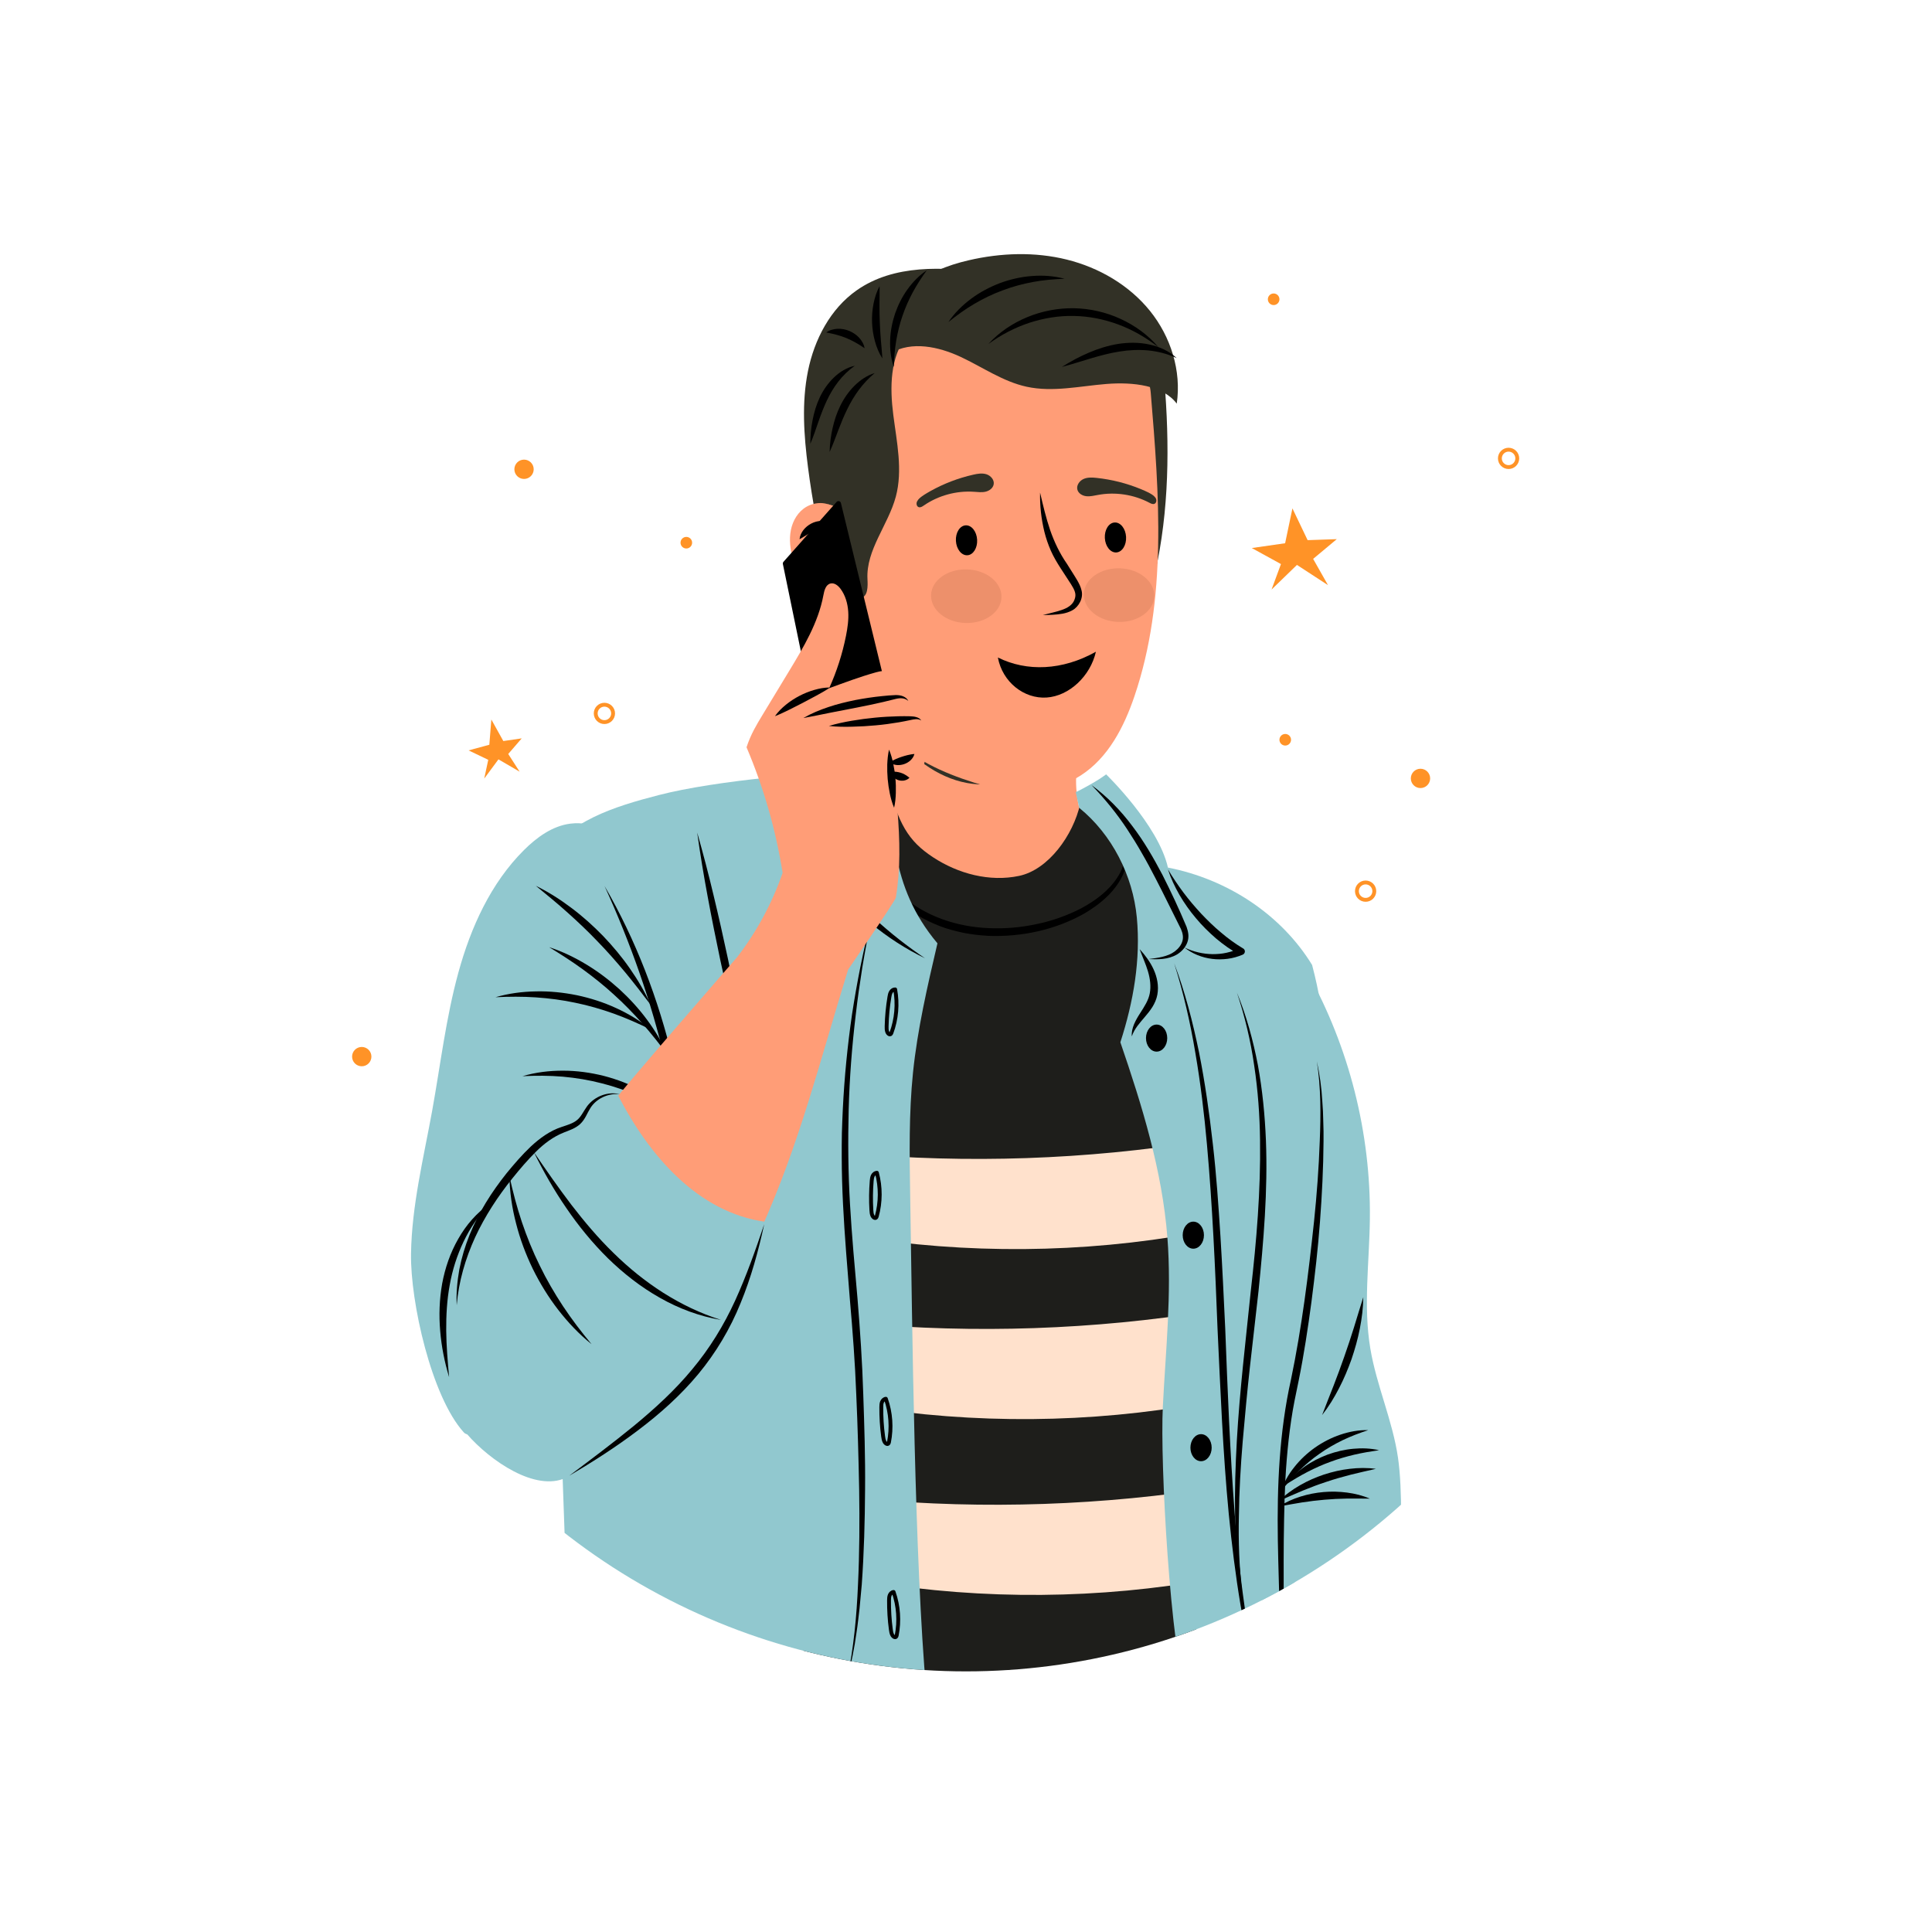 <?xml version="1.0" encoding="utf-8"?>
<!-- Generator: Adobe Illustrator 25.2.0, SVG Export Plug-In . SVG Version: 6.00 Build 0)  -->
<svg version="1.1" xmlns="http://www.w3.org/2000/svg" xmlns:xlink="http://www.w3.org/1999/xlink" x="0px" y="0px"
	 viewBox="0 0 500 500" style="enable-background:new 0 0 500 500;" xml:space="preserve">
<style type="text/css">
	.st0{fill:#FF9D77;}
	.st1{fill:#323126;}
	.st2{fill:#ED906B;}
	.st3{clip-path:url(#SVGID_2_);}
	.st4{fill:#1E1E1B;}
	.st5{fill:#FFE1CC;}
	.st6{fill:#91C8CF;}
	.st7{fill:none;stroke:#000000;stroke-linecap:round;stroke-linejoin:round;stroke-miterlimit:10;}
	.st8{fill:#FF9327;}
	.st9{fill:none;stroke:#FF9327;stroke-miterlimit:10;}
</style>
<g id="BACKGROUND">
</g>
<g id="OBJECTS">
	<g>
		<g>
			<path class="st0" d="M278.69,198.92c-0.69,5.36,0.42,10.94,2.55,16.46c1.79,4.6,0.13,10.1-3.34,13.61
				c-3.47,3.51-8.47,5.22-13.4,5.53c-4.93,0.31-9.85-0.65-14.65-1.83c-3.97-0.98-7.96-2.13-11.48-4.21
				c-3.52-2.08-6.58-5.21-8.28-9.23c0.58-12.07-0.03-24.2-1.81-36.15c2.49,3.52,6.05,6.18,9.88,8.18c3.83,2,7.94,3.38,12.03,4.75
				c4.26,1.43,8.55,2.87,13,3.55C267.64,200.25,272.29,200.14,278.69,198.92z"/>
			<path class="st1" d="M301.05,95.16c1.57,16.76,1.77,33.78-1.51,50.29c-3.28,16.51-10.21,32.55-21.61,44.93
				c-6.15,6.68-14.2,12.47-23.27,12.63c-7.98,0.14-15.54-4.21-20.88-10.14c-5.34-5.93-8.74-13.33-11.64-20.77
				c-6.41-16.43-10.77-33.66-13.03-51.15c-1.07-8.27-1.66-16.73-0.01-24.91c1.65-8.18,5.79-16.12,12.62-20.91
				c9.57-6.72,22.35-6.16,33.92-4.48c9.18,1.34,18.39,3.25,26.71,7.35C290.66,82.11,300.38,88,301.05,95.16z"/>
			<path class="st0" d="M297.81,101.63c2.2,26.32,4.3,53.49-4.21,78.54c-2.7,7.95-6.78,15.95-13.94,20.54
				c-7.11,4.57-16.41,5.05-24.58,2.72c-8.17-2.32-16.11-5.43-22.51-10.91c-6.17-5.28-12.45-12.93-14.29-20.76
				c-2.26-9.65-3.62-15.88-3.87-24.16c-0.43-14.32-0.66-28.85,2.89-42.75c1.42-5.54,3.5-11.05,7.23-15.43
				c6.5-7.63,17.06-10.76,27.18-11.61c9.99-0.84,20.35,0.24,29.34,4.58C290.05,86.74,297.23,94.65,297.81,101.63z"/>
			<g>
				<path d="M283.62,168.67c-1.45,6.35-6.94,11.46-12.75,11.85c-5.81,0.39-11.43-3.96-12.62-10.36
					C265.76,173.89,274.95,173.53,283.62,168.67z"/>
				<g>
					<path d="M269.17,127.48c0.76,3.3,1.54,6.56,2.6,9.69c1.09,3.13,2.48,6.05,4.37,8.77c0.46,0.7,0.92,1.46,1.35,2.15
						c0.44,0.71,0.9,1.41,1.34,2.17c0.42,0.76,0.86,1.58,1.08,2.57c0.26,0.98,0.06,2.14-0.4,2.99c-0.41,0.84-1.13,1.67-1.97,2.11
						c-0.83,0.47-1.7,0.73-2.55,0.89c-1.72,0.3-3.4,0.33-5.1,0.37c1.63-0.48,3.31-0.78,4.85-1.32c1.55-0.52,2.88-1.34,3.35-2.71
						c0.25-0.66,0.31-1.27,0.11-1.92c-0.18-0.65-0.57-1.33-1-2.01l-2.73-4.2c-0.92-1.43-1.82-2.94-2.52-4.53
						c-0.69-1.59-1.26-3.23-1.67-4.9C269.47,134.27,269.1,130.87,269.17,127.48z"/>
				</g>
				<g>
					<path d="M247.39,139.98c-0.12-2.14,1.02-3.94,2.53-4.02c1.52-0.08,2.84,1.58,2.96,3.72c0.12,2.14-1.02,3.94-2.53,4.02
						C248.83,143.78,247.51,142.12,247.39,139.98z"/>
					<ellipse transform="matrix(0.999 -0.055 0.055 0.999 -7.208 16.075)" cx="288.53" cy="139.03" rx="2.75" ry="3.88"/>
				</g>
				<g>
					<path class="st2" d="M240.96,153.98c0.13-3.83,4.32-6.79,9.35-6.62c5.03,0.17,9,3.42,8.87,7.25c-0.13,3.83-4.32,6.79-9.35,6.62
						C244.8,161.06,240.83,157.82,240.96,153.98z"/>
					<path class="st2" d="M280.5,153.7c0.13-3.83,4.32-6.79,9.35-6.62c5.03,0.17,9,3.42,8.87,7.25c-0.13,3.83-4.32,6.79-9.35,6.62
						C284.34,160.78,280.37,157.53,280.5,153.7z"/>
				</g>
			</g>
			<g>
				<path class="st1" d="M240.85,127.06c3.45-1.92,7.17-3.34,11.02-4.21c1.13-0.26,2.32-0.46,3.42-0.11
					c1.1,0.35,2.06,1.43,1.88,2.57c-0.16,1-1.11,1.71-2.1,1.94c-0.99,0.23-2.01,0.09-3.02,0.02c-4.56-0.31-9.22,0.97-12.98,3.56
					c-0.38,0.26-0.83,0.56-1.28,0.43c-0.59-0.17-0.74-1-0.43-1.53C237.66,129.19,238.07,128.61,240.85,127.06z"/>
				<path class="st1" d="M295.25,126.58c-3.65-1.5-7.51-2.48-11.44-2.9c-1.15-0.12-2.36-0.19-3.41,0.29s-1.88,1.66-1.57,2.77
					c0.27,0.98,1.3,1.57,2.31,1.68c1.01,0.11,2.01-0.15,3.01-0.33c4.5-0.84,9.27-0.11,13.31,2.02c0.41,0.22,0.89,0.46,1.32,0.27
					c0.56-0.24,0.62-1.08,0.25-1.57C298.66,128.33,298.2,127.8,295.25,126.58z"/>
			</g>
			<g>
				<path class="st1" d="M230.52,91.39c5.41-3.19,12.38-1.69,18.07,0.96c5.69,2.66,10.98,6.41,17.12,7.74
					c6.76,1.47,13.75-0.17,20.64-0.72c6.9-0.55,14.63,0.34,18.19,5.09c1.25-8.48-1.55-17.33-6.93-24
					c-5.38-6.67-13.17-11.2-21.49-13.27c-8.31-2.07-17.12-1.76-25.46,0.18c-5.46,1.27-10.94,3.34-14.91,7.3
					C231.8,78.64,229.69,84.85,230.52,91.39z"/>
				<path class="st1" d="M234.71,86.85c-4.41,5.6-4.43,13.43-3.53,20.5c0.9,7.07,2.5,14.33,0.65,21.21
					c-1.97,7.32-7.73,13.74-7.33,21.31c0.1,1.89,0.14,4.49-1.71,4.89c-1.13,0.24-2.23-0.71-2.61-1.8c-0.38-1.09-0.13-2.29-0.21-3.44
					c-1.85-27.81-6.6-13.92-6.6-22.1c0-6.31-3.81-22.85-2.55-29.03c1.6-7.85,4.43-16.33,11.38-20.3c3.29-1.88,7.61-2.44,10.82-0.42
					C236.22,79.69,236.83,84.15,234.71,86.85z"/>
				<g>
					<path class="st0" d="M215.22,130.91c-2.25-1.24-5.23-0.8-7.25,0.73c-2.02,1.53-3.15,3.98-3.44,6.46
						c-0.29,2.48,0.18,4.99,0.9,7.39c0.75,2.49,1.79,4.95,3.54,6.91c1.75,1.97,4.3,3.39,6.97,3.35c0.94-0.01,1.96-0.26,2.52-0.99
						c0.59-0.78,0.47-1.85,0.33-2.8C217.81,145.15,216.82,138.37,215.22,130.91z"/>
					<g>
						<g>
							<path d="M206.92,139.56c0.08-0.9,0.48-1.71,1.01-2.4c0.54-0.69,1.24-1.26,2.03-1.67c0.79-0.41,1.66-0.65,2.55-0.68
								c0.88-0.02,1.78,0.14,2.54,0.63c-0.83,0.34-1.54,0.6-2.22,0.91c-0.68,0.29-1.32,0.6-1.95,0.92
								c-0.63,0.33-1.25,0.67-1.89,1.05L206.92,139.56z"/>
						</g>
						<g>
							<path d="M209.38,137.54c0.94,0.86,1.52,2.03,1.96,3.17c0.43,1.15,0.72,2.3,1.03,3.4c0.3,1.07,0.64,2.12,1.1,3.1
								c0.47,0.98,1.05,1.89,2.03,2.68c-1.29,0.02-2.52-0.82-3.35-1.82c-0.84-1.02-1.38-2.22-1.72-3.43
								c-0.33-1.2-0.48-2.39-0.62-3.55C209.7,139.91,209.58,138.79,209.38,137.54z"/>
						</g>
					</g>
				</g>
				<g>
					<g>
						<path d="M239.84,69.96c-1.35,1.88-2.58,3.77-3.64,5.73c-1.04,1.97-1.95,3.99-2.65,6.09c-0.73,2.09-1.24,4.24-1.62,6.44
							c-0.36,2.2-0.54,4.44-0.62,6.76c-0.75-2.2-1.02-4.56-0.94-6.91c0.07-2.35,0.53-4.69,1.28-6.93c0.78-2.23,1.84-4.36,3.22-6.27
							C236.25,72.96,237.9,71.25,239.84,69.96z"/>
					</g>
					<g>
						<path d="M227.64,74.05c0.02,1.63-0.02,3.19-0.03,4.75c-0.01,1.55,0.02,3.09,0.08,4.62c0.06,1.53,0.15,3.07,0.28,4.61
							c0.13,1.55,0.29,3.1,0.39,4.73c-0.89-1.37-1.5-2.89-1.93-4.46c-0.43-1.57-0.68-3.18-0.74-4.81c-0.06-1.63,0.06-3.26,0.37-4.85
							C226.37,77.05,226.86,75.49,227.64,74.05z"/>
					</g>
					<g>
						<path d="M223.75,90.11c-0.86-0.57-1.61-1.07-2.39-1.49c-0.77-0.43-1.54-0.8-2.33-1.13c-0.79-0.32-1.6-0.6-2.45-0.83
							c-0.85-0.24-1.74-0.42-2.75-0.62c0.84-0.62,1.87-0.89,2.91-0.95c1.04-0.05,2.09,0.15,3.05,0.55c0.96,0.4,1.85,1,2.55,1.76
							C223.04,88.17,223.59,89.09,223.75,90.11z"/>
					</g>
					<g>
						<path d="M226.37,96.55c-3.15,2.64-5.38,5.81-7.09,9.32c-0.86,1.75-1.61,3.57-2.32,5.44c-0.71,1.87-1.39,3.77-2.25,5.65
							c0.04-2.06,0.3-4.09,0.75-6.1c0.45-2.01,1.09-4,2.02-5.87c0.92-1.88,2.14-3.64,3.63-5.13
							C222.6,98.37,224.39,97.15,226.37,96.55z"/>
					</g>
					<g>
						<path d="M221.22,94.66c-3.35,2.37-5.6,5.53-7.25,9.03c-0.82,1.75-1.52,3.59-2.17,5.47c-0.66,1.88-1.27,3.81-2.09,5.7
							c0-2.06,0.19-4.09,0.58-6.1c0.39-2.01,0.97-4.02,1.87-5.92c0.9-1.9,2.12-3.67,3.64-5.13
							C217.32,96.24,219.19,95.09,221.22,94.66z"/>
					</g>
					<g>
						<path d="M245.44,83.35c1.57-2.33,3.61-4.34,5.88-6.03c2.27-1.7,4.82-3.04,7.48-4.06c2.67-0.98,5.47-1.63,8.31-1.83
							c2.83-0.22,5.69-0.02,8.4,0.71c-2.8,0.1-5.53,0.35-8.2,0.84c-2.67,0.5-5.29,1.2-7.81,2.16c-2.53,0.92-4.97,2.11-7.32,3.48
							C249.84,79.99,247.62,81.59,245.44,83.35z"/>
					</g>
					<g>
						<path d="M255.79,89.03c2.73-3.01,6.22-5.36,10.03-6.94c3.82-1.59,7.98-2.38,12.15-2.32c4.16,0.09,8.3,1.03,12.05,2.77
							c3.75,1.72,7.16,4.2,9.77,7.31c-3.19-2.5-6.67-4.49-10.37-5.87c-3.69-1.36-7.58-2.15-11.49-2.21
							c-3.9-0.09-7.82,0.56-11.57,1.78C262.63,84.79,259.07,86.64,255.79,89.03z"/>
					</g>
					<g>
						<path d="M274.82,94.96c2.22-1.41,4.52-2.65,6.94-3.68c2.42-1.04,4.97-1.84,7.62-2.28c2.65-0.4,5.4-0.43,8.04,0.15
							c2.63,0.55,5.18,1.7,7.1,3.52c-2.38-1.11-4.85-1.73-7.34-1.98c-2.49-0.23-5.01-0.12-7.48,0.29c-2.49,0.38-4.94,1.05-7.4,1.77
							C279.84,93.47,277.37,94.3,274.82,94.96z"/>
					</g>
				</g>
			</g>
		</g>
		<g>
			<defs>
				<circle id="SVGID_1_" cx="250" cy="264.05" r="168.5"/>
			</defs>
			<clipPath id="SVGID_2_">
				<use xlink:href="#SVGID_1_"  style="overflow:visible;"/>
			</clipPath>
			<g class="st3">
				<path class="st4" d="M229.62,202.07c2.89,11.09,5.36,15.53,11.87,19.8c6.51,4.27,14.63,6.42,22.25,4.81s14-10.56,15.8-18.58
					c11.79,10.85,13.8,15.43,16.29,24.48c2.49,9.05,16.71,78.08,16.46,103.35c-0.25,24.84-5.64,80.91-0.96,105.31
					c0,0-104.03-3.7-104.08-4.09C211.4,372.6,216.63,274.72,229.62,202.07z"/>
				<g>
					<path class="st5" d="M220.05,298.45c30.31,2.73,60.96,1.68,91.01-3.12c0,0-1.73,23.86-1.93,23.82
						c-29.07,5.23-59.04,5.48-88.2,0.73L220.05,298.45z"/>
					<path class="st5" d="M222.05,342.45c30.31,2.73,60.96,1.68,91.01-3.12c0,0-1.73,23.86-1.93,23.82
						c-29.07,5.23-59.04,5.48-88.2,0.73L222.05,342.45z"/>
					<path class="st5" d="M224.55,387.95c30.31,2.73,60.96,1.68,91.01-3.12c0,0-1.73,23.86-1.93,23.82
						c-29.07,5.23-59.04,5.48-88.2,0.73L224.55,387.95z"/>
					<g>
						<path d="M215.43,213.78c2.7,3.25,5.59,6.31,8.64,9.21c1.51,1.47,3.04,2.91,4.58,4.36c1.54,1.41,3.06,2.96,4.6,4.31
							c6.17,5.49,14.41,8.21,22.63,8.54c4.12,0.19,8.28-0.16,12.32-1.03c4.05-0.83,7.99-2.22,11.66-4.12
							c3.61-1.96,7.04-4.47,9.28-7.92c2.28-3.37,2.94-7.96,1.21-11.84c1.07,1.83,1.53,4.01,1.42,6.16c-0.1,2.15-0.69,4.3-1.79,6.19
							c-2.18,3.8-5.67,6.61-9.36,8.78c-7.51,4.24-16.23,6.1-24.83,5.78c-2.15-0.12-4.3-0.37-6.42-0.78
							c-2.11-0.45-4.21-0.98-6.23-1.78c-2.01-0.8-3.99-1.71-5.81-2.87c-0.47-0.27-0.92-0.56-1.36-0.89
							c-0.44-0.32-0.89-0.61-1.32-0.94c-0.83-0.7-1.69-1.35-2.45-2.13c-3.04-3-5.93-6.02-8.82-9.13
							C220.55,220.52,217.77,217.3,215.43,213.78z"/>
					</g>
				</g>
				<g>
					<g>
						<path class="st6" d="M338.4,251.7c10.77,19.37,16.39,41.58,16.12,63.75c-0.13,11.21-1.73,22.51,0.12,33.57
							c1.61,9.59,5.76,18.62,7.16,28.24c2.47,16.9-1.94,51.08,2.59,61.19c0,0-37.64,2.19-38.08,1.12
							c1.13-61.02-3.75-131.04-2.62-192.06c0.04-2.06,0.18-4.36,1.69-5.77c2.01-1.88,5.5-1.01,7.31,1.05
							C334.5,244.85,335.87,247.15,338.4,251.7z"/>
						<path class="st6" d="M279.31,209.08c8.46,6.87,13.88,17.52,14.9,28.38c1.02,10.86-0.85,21.75-4.26,32.28
							c5.63,16.43,10.82,33.19,12.17,50.51c1.14,14.56-0.44,29.18-1.18,43.77c-0.74,14.59,1.9,62.5,6.36,76.41
							c0,0,30.55,1.43,30.17-0.46c-4.28-26.75-2.98-81.97,1.41-108.71c4.39-26.73,7.81-54.6,0.69-81.53
							c-7.95-12.99-21.83-22.18-37.31-25.2c-2.48-11.06-16-24.13-16-24.13s-1.69,1.45-7.27,4.34l-0.6,0.25
							C278.4,204.99,279.06,208.02,279.31,209.08z"/>
					</g>
					<g>
						<g>
							<path d="M340.8,274.68c0.73,3.38,1.23,6.83,1.41,10.3l0.17,2.6l0.08,2.6l0.07,2.6l0,2.6c-0.05,6.94-0.4,13.87-0.92,20.79
								c-0.51,6.92-1.31,13.81-2.2,20.69c-0.92,6.88-1.95,13.74-3.34,20.56c-0.71,3.4-1.42,6.73-1.91,10.14
								c-0.51,3.4-0.88,6.82-1.16,10.25c-0.57,6.87-0.66,13.77-0.76,20.68c-0.07,6.91,0.01,13.83-0.02,20.76
								c-0.09,6.93-0.21,13.86-0.83,20.77c0.17-6.92,0.09-13.84-0.15-20.76c-0.17-6.92-0.42-13.84-0.54-20.77
								c-0.21-13.84,0.37-27.87,3.41-41.49c2.81-13.48,4.51-27.24,5.97-40.97c0.71-6.87,1.23-13.77,1.47-20.67
								C341.83,288.47,341.88,281.53,340.8,274.68z"/>
						</g>
						<g>
							<path d="M354.5,387.85c-2.03-0.01-3.99-0.05-5.95-0.02c-1.95,0.03-3.89,0.13-5.82,0.3c-1.93,0.17-3.86,0.4-5.79,0.7
								c-1.93,0.3-3.86,0.68-5.86,1.03c1.69-1.12,3.56-1.94,5.5-2.55c1.94-0.6,3.94-1,5.97-1.17c2.03-0.18,4.07-0.12,6.08,0.14
								C350.66,386.55,352.65,387.03,354.5,387.85z"/>
						</g>
						<g>
							<path d="M356.07,380.14c-2.2,0.51-4.36,0.97-6.49,1.51c-2.12,0.55-4.23,1.14-6.29,1.84c-2.08,0.67-4.11,1.45-6.14,2.28
								c-2.03,0.84-4.04,1.75-6.11,2.65c1.61-1.6,3.46-2.93,5.42-4.05c1.96-1.14,4.06-2.04,6.21-2.77c2.16-0.69,4.38-1.22,6.64-1.47
								C351.55,379.86,353.83,379.82,356.07,380.14z"/>
						</g>
						<g>
							<path d="M356.9,375.31c-2.21,0.32-4.35,0.68-6.45,1.17c-2.1,0.5-4.15,1.09-6.15,1.84c-2.01,0.72-3.96,1.61-5.88,2.59
								c-1.92,0.99-3.77,2.11-5.67,3.29c1.34-1.8,3.02-3.33,4.86-4.63c1.84-1.3,3.88-2.33,6-3.13c2.13-0.76,4.35-1.3,6.6-1.5
								C352.44,374.73,354.72,374.81,356.9,375.31z"/>
						</g>
						<g>
							<path d="M354.1,370.12c-2.31,0.75-4.51,1.59-6.62,2.6c-2.1,1.02-4.12,2.18-6.01,3.53c-1.91,1.32-3.67,2.83-5.35,4.47
								c-1.66,1.65-3.19,3.44-4.68,5.36c0.75-2.31,1.99-4.47,3.52-6.39c1.52-1.94,3.35-3.63,5.36-5.06
								c2.03-1.41,4.24-2.56,6.57-3.34C349.23,370.5,351.67,370.05,354.1,370.12z"/>
						</g>
						<g>
							<path d="M352.82,335.72c-0.03,2.74-0.37,5.46-0.9,8.14c-0.52,2.68-1.27,5.32-2.15,7.91c-0.92,2.58-1.97,5.1-3.24,7.53
								c-1.25,2.43-2.68,4.77-4.37,6.92c0.96-2.56,1.98-5.06,2.95-7.56c0.96-2.51,1.91-5.01,2.78-7.54c0.9-2.52,1.72-5.07,2.53-7.63
								C351.22,340.91,351.98,338.32,352.82,335.72z"/>
						</g>
						<g>
							<path d="M320.11,256.88c2.48,6.02,4.19,12.35,5.43,18.76c1.18,6.43,1.81,12.95,2.08,19.47c0.51,13.07-0.61,26.12-1.92,39.06
								l-2.2,19.39c-0.72,6.46-1.31,12.93-1.88,19.39c-0.54,6.47-0.92,12.95-1,19.44c-0.14,6.49,0.09,12.99,0.8,19.46
								c-1.16-6.41-1.6-12.94-1.78-19.45c-0.12-6.52,0.09-13.04,0.45-19.55c0.74-13.02,2.31-25.96,3.63-38.89
								c1.47-12.91,2.56-25.85,2.38-38.81c-0.08-6.47-0.54-12.95-1.51-19.35C323.68,269.39,322.17,263.06,320.11,256.88z"/>
						</g>
						<g>
							<path d="M303.87,249.28c2.84,7.47,4.82,15.24,6.44,23.07c1.56,7.85,2.67,15.77,3.57,23.72c0.92,7.94,1.46,15.92,1.97,23.89
								c0.49,7.97,0.87,15.95,1.24,23.92c0.61,15.95,1.23,31.89,2.44,47.78c0.59,7.95,1.39,15.88,2.52,23.76
								c1.07,7.9,2.56,15.73,4.53,23.47c-2.41-7.61-4.1-15.45-5.5-23.32c-1.33-7.88-2.3-15.83-3.08-23.78
								c-1.53-15.92-2.14-31.89-2.9-47.83c-0.61-15.95-1.32-31.88-2.74-47.75c-0.71-7.93-1.65-15.85-3-23.69
								C308.06,264.68,306.27,256.9,303.87,249.28z"/>
						</g>
						<g>
							<path d="M294.94,245.64c1.42,1.56,2.7,3.25,3.61,5.23c0.9,1.97,1.4,4.27,0.97,6.56c-0.21,1.15-0.7,2.24-1.28,3.18
								c-0.6,0.93-1.26,1.78-1.95,2.56c-1.33,1.59-2.7,3.02-3.38,5.04c-0.1-1.06,0.18-2.16,0.59-3.16c0.43-1,0.97-1.93,1.54-2.8
								c1.13-1.76,2.2-3.4,2.52-5.18c0.34-1.8,0.1-3.75-0.46-5.65C296.54,249.52,295.66,247.63,294.94,245.64z"/>
						</g>
						<g>
							<path d="M297.21,248.21c2.42-0.31,4.99-0.6,6.85-2.01c0.91-0.69,1.65-1.61,1.94-2.63c0.3-1.01,0.1-2.05-0.36-3.11l-3.27-6.57
								c-1.09-2.2-2.18-4.4-3.32-6.58c-1.12-2.18-2.27-4.34-3.5-6.45c-1.2-2.13-2.49-4.2-3.83-6.24c-2.69-4.08-5.78-7.88-9.23-11.43
								c4,2.92,7.52,6.53,10.5,10.52c3.04,3.96,5.53,8.29,7.84,12.68c2.25,4.45,4.32,8.85,6.26,13.5c0.22,0.62,0.4,1.29,0.46,1.99
								c0.05,0.7-0.04,1.45-0.31,2.11c-0.52,1.33-1.51,2.33-2.63,3.02C302.27,248.37,299.65,248.32,297.21,248.21z"/>
						</g>
						<g>
							<path d="M302.26,224.99c1.24,2.08,2.58,4.07,4,5.98c1.43,1.91,2.97,3.72,4.58,5.46c1.63,1.72,3.32,3.38,5.14,4.89
								c1.79,1.53,3.7,2.92,5.69,4.11l0.06,0.03c0.43,0.25,0.57,0.81,0.31,1.24c-0.1,0.17-0.25,0.3-0.43,0.37
								c-1.25,0.52-2.56,0.9-3.9,1.07c-1.33,0.17-2.68,0.19-4,0.02c-2.63-0.32-5.17-1.34-7.18-2.95c2.31,1.12,4.8,1.68,7.26,1.72
								c1.23,0,2.45-0.09,3.64-0.36c1.18-0.27,2.34-0.63,3.42-1.16l-0.06,1.64c-2.23-1.15-4.22-2.62-6.11-4.2
								c-1.86-1.61-3.61-3.34-5.18-5.23c-1.59-1.87-3-3.88-4.24-5.99C304.05,229.52,303.01,227.3,302.26,224.99z"/>
						</g>
					</g>
					<g>
						<ellipse cx="310.83" cy="374.66" rx="2.75" ry="3.5"/>
						<ellipse cx="308.83" cy="319.66" rx="2.75" ry="3.5"/>
						<ellipse cx="299.33" cy="268.66" rx="2.75" ry="3.5"/>
					</g>
				</g>
				<g>
					<g>
						<path class="st6" d="M229.21,199.29c2.24,14.83,0.71,29.72,13.4,44.84c-2.58,11.07-5.17,22.18-6.33,33.49
							c-1.07,10.5-0.9,21.09-0.73,31.65c0.56,34.29,1.12,94.62,4.2,128.78c0,0-93.12-2.01-92.22-2.27
							c-2.42-64.26-5.13-147.55-6.69-213.18c5.82-10.11,18.29-13.89,29.59-16.82C185.28,201.94,212.13,199.6,229.21,199.29z"/>
						<path class="st6" d="M161.27,312.7c6.57-21.2,9.54-43.49,9.02-65.69c-0.22-9.22-1.24-18.99-6.85-26.31
							c-3.73-4.86-9.78-8.33-15.85-7.54c-4.64,0.6-8.66,3.53-11.98,6.83c-8.6,8.56-13.78,20.03-16.99,31.73
							c-3.21,11.7-4.62,23.81-6.78,35.76c-2.23,12.27-5.27,24.49-5.47,36.96c-0.2,12.47,5.29,37.04,13.67,46.27
							c3.22,3.55,20.51-10.23,23.99-15.14C153.04,342.84,156.7,327.45,161.27,312.7z"/>
					</g>
					<g>
						<g>
							<path d="M239.38,247.99c-4.97-2.4-9.66-5.43-13.94-8.97c-4.3-3.52-8.19-7.54-11.66-11.89c-3.44-4.38-6.45-9.09-8.88-14.09
								c-2.46-4.98-4.31-10.25-5.5-15.64c1.93,5.17,4.24,10.14,6.88,14.92c2.67,4.76,5.67,9.31,9.06,13.57
								C222.09,234.44,230.23,241.83,239.38,247.99z"/>
						</g>
						<g>
							<path d="M225.39,238.31c-0.8,4.03-1.56,8.06-2.23,12.11c-0.64,4.05-1.23,8.11-1.69,12.18c-0.98,8.14-1.61,16.32-1.83,24.5
								c-0.21,8.19-0.14,16.37,0.34,24.55c0.47,8.18,1.23,16.35,1.95,24.53c0.67,8.18,1.23,16.42,1.48,24.63
								c0.28,8.21,0.55,16.43,0.47,24.66c-0.05,8.22-0.27,16.45-0.86,24.66l-0.57,6.15c-0.26,2.04-0.44,4.09-0.77,6.12
								c-0.54,4.08-1.38,8.12-2.43,12.09c1.7-8.04,2.45-16.23,2.8-24.41c0.39-8.19,0.43-16.39,0.3-24.59
								c-0.16-8.2-0.38-16.4-0.75-24.6c-0.31-8.2-0.93-16.36-1.65-24.54c-0.65-8.18-1.36-16.38-1.77-24.6
								c-0.21-4.11-0.33-8.23-0.34-12.35c-0.02-2.06,0.01-4.12,0.04-6.18c0.08-2.06,0.12-4.12,0.24-6.17
								c0.4-8.23,1.21-16.43,2.39-24.57C221.76,254.34,223.34,246.26,225.39,238.31z"/>
						</g>
						<g>
							<path d="M180.43,215.46c1.54,5.4,2.96,10.83,4.25,16.28c1.32,5.45,2.53,10.92,3.71,16.4c1.15,5.48,2.27,10.97,3.28,16.49
								c1.04,5.51,1.95,11.04,2.73,16.6c-1.54-5.4-2.96-10.83-4.26-16.28c-1.32-5.45-2.53-10.92-3.71-16.4
								c-1.14-5.48-2.27-10.97-3.28-16.49C182.12,226.56,181.21,221.02,180.43,215.46z"/>
						</g>
						<g>
							<path d="M156.46,229.31c8.12,13.99,13.96,29.33,17.72,45.11c1.85,7.9,3.2,15.92,3.93,24c0.77,8.07,0.91,16.2,0.41,24.27
								c-0.29-8.08-0.95-16.12-1.97-24.1c-1.05-7.98-2.46-15.9-4.33-23.71C168.57,259.23,163.17,244.02,156.46,229.31z"/>
						</g>
						<g>
							<path d="M138.68,229.25c3.26,1.59,6.33,3.55,9.23,5.74c2.91,2.18,5.62,4.62,8.16,7.23c2.51,2.63,4.86,5.43,6.93,8.41
								c2.08,2.98,3.93,6.12,5.4,9.43c-2.19-2.89-4.37-5.73-6.65-8.48c-2.29-2.74-4.64-5.42-7.13-7.97
								c-2.46-2.58-5.05-5.03-7.71-7.41C144.26,233.82,141.49,231.54,138.68,229.25z"/>
						</g>
						<g>
							<path d="M142.12,245.13c3.36,1.09,6.57,2.63,9.61,4.47c3.04,1.83,5.89,3.99,8.53,6.37c2.62,2.4,5.04,5.03,7.15,7.88
								c2.12,2.85,3.96,5.9,5.36,9.14c-2.12-2.82-4.27-5.56-6.57-8.16c-2.3-2.59-4.71-5.08-7.28-7.39c-2.54-2.34-5.25-4.5-8.05-6.55
								C148.06,248.85,145.13,246.96,142.12,245.13z"/>
						</g>
						<g>
							<path d="M128.24,258.08c3.39-0.99,6.93-1.45,10.48-1.51c3.55-0.08,7.12,0.29,10.61,1c3.48,0.74,6.9,1.83,10.12,3.32
								c3.23,1.48,6.29,3.32,9,5.58c-3.16-1.56-6.34-2.96-9.59-4.14c-3.26-1.16-6.57-2.12-9.94-2.81c-3.37-0.72-6.79-1.16-10.24-1.4
								C135.23,257.89,131.76,257.91,128.24,258.08z"/>
						</g>
						<g>
							<path d="M135.22,278.52c3.38-1.01,6.94-1.44,10.5-1.43c3.56,0,7.12,0.49,10.58,1.36c3.45,0.9,6.81,2.19,9.93,3.9
								c3.12,1.7,6.03,3.8,8.51,6.31c-2.99-1.86-6.04-3.52-9.2-4.91c-3.16-1.38-6.41-2.53-9.74-3.37
								c-3.32-0.87-6.72-1.43-10.15-1.74C142.21,278.35,138.74,278.34,135.22,278.52z"/>
						</g>
						<g>
							<path class="st7" d="M226.9,314.81c1.02-3.67,1.03-7.62,0.04-11.3c-0.45,0.01-0.84,0.35-1.05,0.75
								c-0.2,0.4-0.25,0.86-0.29,1.31c-0.21,2.53-0.24,5.07-0.09,7.6c0.03,0.5,0.07,1.02,0.28,1.47
								C226.02,315.1,226.68,315.61,226.9,314.81z"/>
							<path class="st7" d="M230.7,267.32c1.32-3.58,1.66-7.51,0.97-11.26c-0.45-0.03-0.87,0.28-1.1,0.66
								c-0.23,0.39-0.32,0.84-0.39,1.29c-0.42,2.5-0.66,5.03-0.72,7.56c-0.01,0.5-0.02,1.02,0.16,1.49
								C229.79,267.54,230.42,268.09,230.7,267.32z"/>
							<path class="st7" d="M230.06,373.27c0.74-3.74,0.47-7.67-0.8-11.27c-0.45,0.04-0.82,0.41-0.99,0.82s-0.18,0.88-0.19,1.33
								c-0.02,2.53,0.13,5.07,0.47,7.58c0.07,0.5,0.14,1.01,0.39,1.45S229.89,374.08,230.06,373.27z"/>
							<path class="st7" d="M232.06,423.27c0.74-3.74,0.47-7.67-0.8-11.27c-0.45,0.04-0.82,0.41-0.99,0.82s-0.18,0.88-0.19,1.33
								c-0.02,2.53,0.13,5.07,0.47,7.58c0.07,0.5,0.14,1.01,0.39,1.45S231.89,424.08,232.06,423.27z"/>
						</g>
					</g>
				</g>
				<g>
					<g>
						<path d="M217.63,130.19l11.95,49.03c0.06,0.23-0.02,0.48-0.19,0.64l-15.81,14.46c-0.38,0.34-0.98,0.15-1.08-0.35l-9.89-48
							c-0.04-0.2,0.01-0.41,0.15-0.57l13.74-15.49C216.86,129.51,217.51,129.67,217.63,130.19z"/>
						<g>
							<ellipse cx="216.58" cy="141.93" rx="1.62" ry="2"/>
							<ellipse cx="215.08" cy="136.18" rx="1.62" ry="2"/>
						</g>
					</g>
					<g>
						<g>
							<path class="st0" d="M196.81,318.41c10.15-22.42,15.4-43.98,22.69-67.49c0,0,12.07-17.56,12.34-18.6
								c1.22-7.27,1.07-14.76,0.4-22.94c4.73-3.79,7.56-9.84,7.4-16.88c0.73-0.58,0.93-1.64,0.72-2.55c-0.2-0.91-0.73-1.7-1.25-2.48
								c-2.91-4.33-5.81-8.67-8.76-13.01c-0.41-0.51-1.09-0.75-1.74-0.78c-0.66-0.02-1.3,0.15-1.93,0.32
								c-4.2,1.17-8.3,2.73-12.09,4.1c1.96-4.33,3.42-8.88,4.35-13.54c0.41-2.07,0.72-4.18,0.58-6.28c-0.14-2.1-0.74-4.22-2-5.91
								c-0.62-0.83-1.59-1.61-2.6-1.36c-1.23,0.3-1.6,1.82-1.83,3.06c-1.32,7.07-5.12,13.4-8.85,19.56
								c-2.34,3.86-4.67,7.71-7.01,11.57c-1.45,2.4-2.92,4.82-4.03,8.19c4.38,10.31,7.53,21.14,9.34,32.5
								c-2.71,7.85-6.71,15.25-11.78,21.83c0,0-31.58,36.26-31.18,36.48C166.92,299.24,178.41,314.94,196.81,318.41z"/>
							<g>
								<g>
									<path d="M236.65,195.13c-0.17,0.69-0.57,1.23-1.04,1.67c-0.47,0.43-1.04,0.76-1.65,0.96c-0.61,0.2-1.25,0.29-1.89,0.23
										c-0.64-0.07-1.28-0.26-1.83-0.71c0.6-0.39,1.12-0.62,1.62-0.85c0.5-0.22,0.98-0.4,1.47-0.56c0.49-0.16,0.98-0.31,1.51-0.44
										C235.39,195.31,235.94,195.18,236.65,195.13z"/>
								</g>
								<g>
									<path d="M235.37,201.28c-0.41,0.44-0.91,0.63-1.41,0.73c-0.5,0.08-1,0.04-1.48-0.11c-0.47-0.15-0.91-0.4-1.27-0.76
										c-0.35-0.36-0.65-0.8-0.73-1.41c0.6-0.06,1.04-0.03,1.46,0.01c0.41,0.05,0.78,0.13,1.14,0.24
										c0.36,0.11,0.71,0.26,1.07,0.46C234.53,200.67,234.91,200.89,235.37,201.28z"/>
								</g>
								<g>
									<path d="M230.08,194c0.52,1.22,0.85,2.45,1.1,3.69c0.26,1.24,0.44,2.49,0.55,3.74c0.12,1.25,0.15,2.51,0.11,3.78
										c-0.04,1.27-0.14,2.54-0.45,3.83c-0.52-1.22-0.85-2.45-1.11-3.69c-0.25-1.24-0.44-2.49-0.55-3.74
										c-0.11-1.25-0.14-2.51-0.11-3.78C229.68,196.56,229.78,195.29,230.08,194z"/>
								</g>
								<g>
									<path d="M214.51,187.88c1.97-0.6,3.95-1.01,5.94-1.35c1.99-0.34,3.99-0.61,6-0.8c2.01-0.2,4.02-0.31,6.04-0.36
										c1.01-0.03,2.02-0.02,3.04,0c0.52,0.03,1.06,0.05,1.59,0.21c0.52,0.14,1.04,0.44,1.32,0.88c-0.9-0.55-1.87-0.31-2.82-0.11
										c-0.99,0.21-1.98,0.41-2.98,0.58c-1.99,0.34-3.99,0.61-6,0.79c-2.01,0.19-4.02,0.31-6.04,0.35
										C218.59,188.13,216.56,188.1,214.51,187.88z"/>
								</g>
								<g>
									<path d="M207.91,185.82c2.06-1.2,4.27-2.1,6.52-2.85c2.25-0.76,4.56-1.31,6.87-1.79c2.32-0.44,4.65-0.8,6.99-1.03
										c1.18-0.12,2.31-0.23,3.56-0.27c0.62,0.01,1.28,0.07,1.87,0.32c0.59,0.24,1.11,0.67,1.36,1.22
										c-0.9-0.83-2.08-0.81-3.14-0.57l-3.39,0.83c-2.28,0.54-4.58,0.99-6.86,1.45l-6.86,1.33
										C212.54,184.93,210.25,185.4,207.91,185.82z"/>
								</g>
								<g>
									<path d="M200.55,185.35c0.81-1.16,1.81-2.13,2.88-3c1.08-0.87,2.24-1.63,3.46-2.26c1.22-0.64,2.51-1.15,3.84-1.54
										c1.33-0.38,2.7-0.64,4.11-0.63c-1.17,0.79-2.35,1.44-3.52,2.08c-1.17,0.64-2.34,1.26-3.51,1.87l-3.54,1.8
										C203.07,184.25,201.87,184.84,200.55,185.35z"/>
								</g>
							</g>
						</g>
						<path class="st6" d="M147.89,381.62c11.37-7.97,22.84-16.04,32.19-26.31c9.35-10.27,15.91-28.72,17.95-39.11
							c-17.29-2.43-29.95-16.85-38.23-33.01c-1.47-0.38-4.04,0.32-6.3,1.99c-2.18,1.61-1.72,2.98-4.02,5.43
							c-2.3,2.44-7.36,2.7-9.56,4.57c-7.33,6.23-14.18,16.29-18.71,23.15c-5.37,8.13-8.87,17.65-9.05,27.39
							c-0.18,9.74,3.15,19.68,9.88,26.73C128.78,379.49,140.5,386.8,147.89,381.62z"/>
						<g>
							<g>
								<path d="M160.41,283.18c-3.06-0.32-6.16,1.17-7.66,3.65c-0.78,1.22-1.27,2.78-2.54,4.01c-1.28,1.21-2.9,1.69-4.28,2.25
									c-2.74,1.08-5.13,2.88-7.25,4.99c-2.12,2.11-4.12,4.44-6.02,6.81c-3.81,4.72-7.15,9.83-9.7,15.33
									c-2.51,5.51-4.26,11.41-4.76,17.56c-0.17-3.08,0.14-6.18,0.67-9.24c0.59-3.05,1.49-6.05,2.65-8.94
									c2.33-5.79,5.71-11.11,9.58-15.96c1.97-2.4,3.98-4.75,6.27-6.92c2.29-2.13,4.95-4.09,8.02-5.08c1.48-0.5,2.91-0.9,3.95-1.77
									c1.05-0.84,1.66-2.28,2.61-3.59C153.93,283.67,157.4,282.41,160.41,283.18z"/>
							</g>
							<g>
								<path d="M126.75,311.55c-2.82,2.91-5.07,6.22-6.78,9.78c-1.69,3.56-2.9,7.34-3.58,11.22c-0.72,3.88-0.94,7.85-0.91,11.83
									c0.04,3.99,0.38,7.99,0.75,12.02c-1.18-3.87-1.97-7.88-2.31-11.94c-0.35-4.06-0.21-8.2,0.51-12.26
									c0.75-4.05,2.11-8.01,4.17-11.59C120.63,317.03,123.38,313.83,126.75,311.55z"/>
							</g>
							<g>
								<path d="M131.84,304.39c0.88,4.03,1.92,7.99,3.21,11.85c1.3,3.85,2.82,7.62,4.62,11.26c1.76,3.65,3.81,7.16,6.05,10.56
									c2.25,3.39,4.73,6.64,7.37,9.81c-3.22-2.58-6.1-5.62-8.64-8.91c-2.55-3.29-4.73-6.86-6.57-10.59
									c-1.81-3.75-3.29-7.67-4.31-11.7C132.52,312.65,131.9,308.52,131.84,304.39z"/>
							</g>
							<g>
								<path d="M138.15,298.15c3.15,4.62,6.33,9.19,9.69,13.61c3.38,4.39,6.95,8.63,10.9,12.47c3.92,3.87,8.22,7.35,12.86,10.31
									c4.65,2.94,9.66,5.38,15,7.05c-5.52-0.91-10.89-2.92-15.8-5.71c-4.93-2.77-9.42-6.29-13.46-10.23
									c-4.02-3.97-7.6-8.35-10.76-12.99C143.39,308.04,140.63,303.16,138.15,298.15z"/>
							</g>
							<g>
								<path d="M197.78,316.83c-1.51,6.92-3.39,13.8-6.11,20.4c-2.67,6.62-6.39,12.87-10.96,18.39
									c-4.59,5.52-9.96,10.31-15.64,14.58c-5.67,4.3-11.66,8.12-17.76,11.73c5.67-4.26,11.34-8.5,16.79-12.96
									c5.43-4.48,10.63-9.24,15.07-14.63c4.48-5.36,8.16-11.35,11.08-17.74C193.16,330.22,195.52,323.55,197.78,316.83z"/>
							</g>
						</g>
					</g>
				</g>
			</g>
		</g>
	</g>
	<g>
		<polygon class="st8" points="338.41,139.79 334.48,131.57 332.59,140.59 323.96,141.83 331.51,145.98 329.08,152.57 335.65,146.2 
			343.69,151.44 339.84,144.64 345.96,139.53 		"/>
		<polygon class="st8" points="130.26,191.78 127.16,186.21 126.64,192.74 121.27,194.2 126.36,196.64 125.32,201.49 129,196.52 
			134.48,199.71 131.53,195.13 135.02,191.09 		"/>
		<circle class="st8" cx="367.62" cy="201.45" r="2.5"/>
		<circle class="st8" cx="93.62" cy="273.45" r="2.5"/>
		<circle class="st8" cx="135.62" cy="121.45" r="2.5"/>
		<circle class="st8" cx="177.62" cy="140.45" r="1.5"/>
		<circle class="st8" cx="332.62" cy="191.45" r="1.5"/>
		<circle class="st8" cx="329.62" cy="77.45" r="1.5"/>
		<circle class="st9" cx="156.42" cy="184.63" r="2.25"/>
		<circle class="st9" cx="390.42" cy="118.63" r="2.25"/>
		<circle class="st9" cx="353.42" cy="230.63" r="2.25"/>
	</g>
</g>
</svg>
